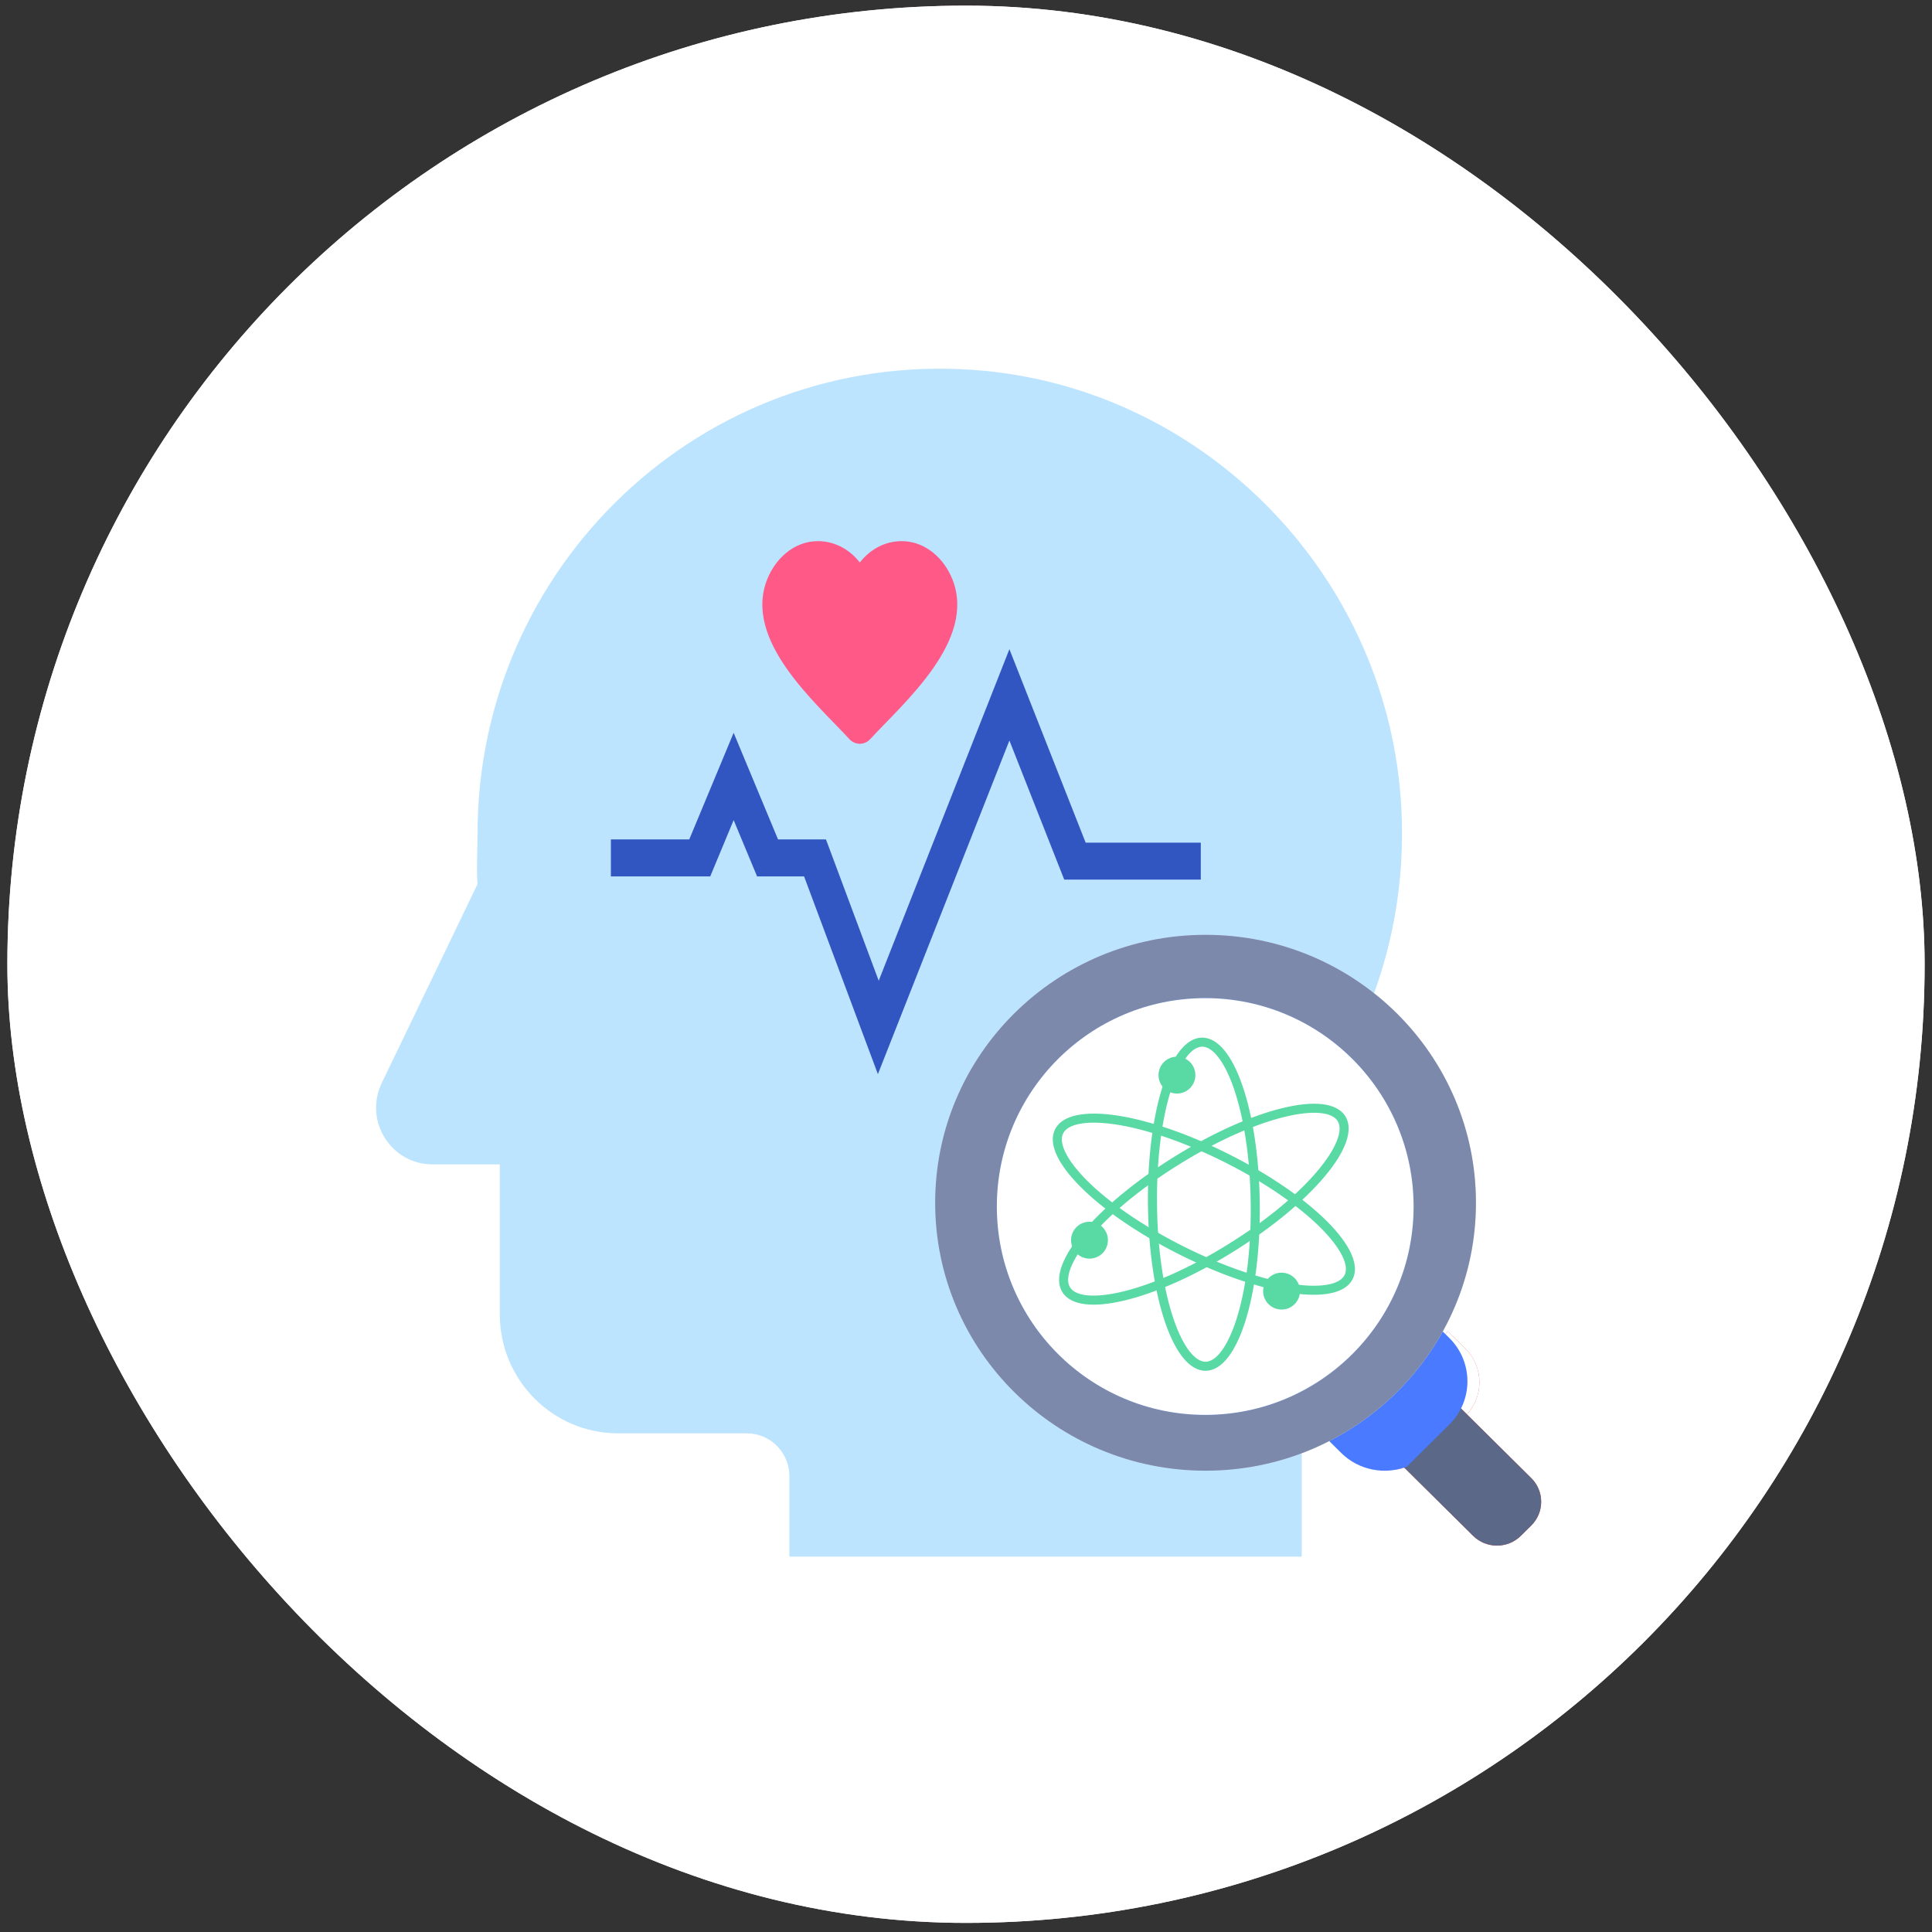 <svg width="131" height="131" viewBox="0 0 131 131" fill="none" xmlns="http://www.w3.org/2000/svg">
<rect x="0" y="0" width="131" height="131" fill="#333333" stroke="none"/>
<rect x="0.5" y="0.383" width="130" height="130" rx="65" fill="#FFE3E1"/>
<rect x="0.5" y="0.383" width="130" height="130" rx="65" fill="white"/>
<path d="M25.869 73.466L32.379 59.948C32.303 59.052 32.379 57.441 32.379 56.529C32.379 38.369 47.642 23.788 65.972 25.08C81.349 26.159 93.811 38.627 94.974 54.09C95.427 60.169 94.165 65.913 91.628 70.89C89.483 75.099 88.267 79.727 88.267 84.46V105.546H53.526V100.098C53.526 98.487 52.227 97.188 50.633 97.188H41.91C37.477 97.188 33.889 93.571 33.889 89.118V78.952H29.328C26.526 78.952 24.675 76.026 25.869 73.473V73.466Z" fill="#BCE4FF"/>
<path d="M99.355 91.447L98.163 90.266C96.258 93.272 93.859 95.74 90.838 97.526L92.03 98.707C93.301 99.966 95.365 99.966 96.641 98.707L99.359 96.013C100.631 94.753 100.631 92.707 99.359 91.443L99.355 91.447Z" fill="#E23B3B"/>
<path d="M99.355 91.447L98.163 90.266C96.258 93.272 93.859 95.74 90.838 97.526L92.03 98.707C93.301 99.966 95.365 99.966 96.641 98.707L99.359 96.013C100.631 94.753 100.631 92.707 99.359 91.443L99.355 91.447Z" fill="white"/>
<path d="M103.827 100.223L98.965 95.405L95.019 99.315L99.882 104.133C100.779 105.022 102.229 105.022 103.126 104.133L103.827 103.438C104.724 102.549 104.724 101.112 103.827 100.223Z" fill="#E23B3B"/>
<path d="M103.827 100.223L98.965 95.405L95.019 99.315L99.882 104.133C100.779 105.022 102.229 105.022 103.126 104.133L103.827 103.438C104.724 102.549 104.724 101.112 103.827 100.223Z" fill="#5C6887"/>
<path d="M97.007 89.464L95.715 90.744C93.958 93.204 91.9 95.334 89.5 97.09L90.935 98.512C92.14 99.706 93.897 100.015 95.388 99.448L98.278 96.584C99.907 94.97 99.907 92.349 98.278 90.729L97.007 89.469V89.464Z" fill="#4A7AFF"/>
<path d="M81.743 99.722C91.868 99.722 100.077 91.588 100.077 81.554C100.077 71.52 91.868 63.386 81.743 63.386C71.617 63.386 63.409 71.52 63.409 81.554C63.409 91.588 71.617 99.722 81.743 99.722Z" fill="#D5E1EF"/>
<path d="M81.743 99.722C91.868 99.722 100.077 91.588 100.077 81.554C100.077 71.52 91.868 63.386 81.743 63.386C71.617 63.386 63.409 71.52 63.409 81.554C63.409 91.588 71.617 99.722 81.743 99.722Z" fill="#7D89AA"/>
<path d="M81.721 95.937C89.524 95.937 95.85 89.611 95.85 81.807C95.85 74.004 89.524 67.678 81.721 67.678C73.917 67.678 67.591 74.004 67.591 81.807C67.591 89.611 73.917 95.937 81.721 95.937Z" fill="#4F88FF"/>
<path d="M81.721 95.937C89.524 95.937 95.85 89.611 95.85 81.807C95.85 74.004 89.524 67.678 81.721 67.678C73.917 67.678 67.591 74.004 67.591 81.807C67.591 89.611 73.917 95.937 81.721 95.937Z" fill="white"/>
<path d="M64.578 39.278C64 37.833 62.764 36.784 61.351 36.7C60.13 36.622 59.03 37.2 58.3 38.14C57.569 37.2 56.469 36.622 55.248 36.7C53.831 36.784 52.599 37.833 52.021 39.278C50.372 43.423 55.313 47.637 57.586 50.109C57.784 50.326 58.045 50.432 58.3 50.432C58.554 50.432 58.815 50.326 59.013 50.109C61.288 47.637 66.228 43.423 64.578 39.278Z" fill="#FF5987"/>
<path d="M59.526 72.833L54.521 59.424H51.334L49.745 55.608L48.158 59.424H41.421V56.917H46.735L49.745 49.688L52.755 56.917H56.005L59.581 66.498L68.443 44.018L73.613 57.136H81.421V59.643H72.161L68.443 50.211L59.526 72.833Z" fill="#3256C1"/>
<path d="M77.937 81.693C77.866 75.416 79.431 70.48 81.501 70.456C83.571 70.433 85.248 75.332 85.32 81.61C85.391 87.888 83.825 92.823 81.756 92.847C79.686 92.87 78.009 87.971 77.937 81.693ZM84.905 81.614C84.832 75.165 83.089 70.852 81.506 70.87C79.923 70.888 78.278 75.24 78.352 81.689C78.425 88.138 80.168 92.451 81.751 92.433C83.334 92.415 84.979 88.063 84.906 81.614H84.905Z" fill="#59D9A4" stroke="#59D9A4" stroke-width="0.2"/>
<path d="M83.576 84.786C78.244 88.1 73.211 89.318 72.119 87.561C71.026 85.802 74.347 81.83 79.68 78.516C85.013 75.203 90.045 73.984 91.138 75.742C92.23 77.5 88.909 81.473 83.576 84.786ZM79.898 78.868C74.421 82.272 71.635 85.998 72.47 87.342C73.306 88.686 77.88 87.838 83.358 84.435C88.836 81.031 91.621 77.305 90.786 75.96C89.951 74.616 85.376 75.464 79.898 78.868Z" fill="#59D9A4" stroke="#59D9A4" stroke-width="0.2"/>
<path d="M83.289 78.354C88.896 81.178 92.559 84.838 91.629 86.686C90.698 88.535 85.576 87.771 79.969 84.948C74.362 82.124 70.698 78.464 71.629 76.616C72.56 74.767 77.681 75.531 83.289 78.354ZM80.154 84.578C85.915 87.479 90.547 87.914 91.258 86.501C91.97 85.087 88.863 81.625 83.102 78.724C77.342 75.824 72.71 75.388 71.998 76.802C71.286 78.216 74.394 81.678 80.154 84.578H80.154Z" fill="#59D9A4" stroke="#59D9A4" stroke-width="0.2"/>
<path d="M75.123 84.091C75.123 84.782 74.563 85.341 73.873 85.341C73.182 85.341 72.623 84.782 72.623 84.091C72.623 83.401 73.182 82.841 73.873 82.841C74.564 82.841 75.123 83.401 75.123 84.091Z" fill="#59D9A4"/>
<path d="M88.147 87.544C88.147 88.234 87.587 88.794 86.897 88.794C86.207 88.794 85.647 88.235 85.647 87.544C85.647 86.854 86.207 86.294 86.897 86.294C87.587 86.294 88.147 86.854 88.147 87.544Z" fill="#59D9A4"/>
<path d="M81.054 72.899C81.054 73.589 80.494 74.149 79.804 74.149C79.113 74.149 78.554 73.589 78.554 72.899C78.554 72.208 79.114 71.649 79.804 71.649C80.494 71.649 81.054 72.208 81.054 72.899Z" fill="#59D9A4"/>
</svg>
